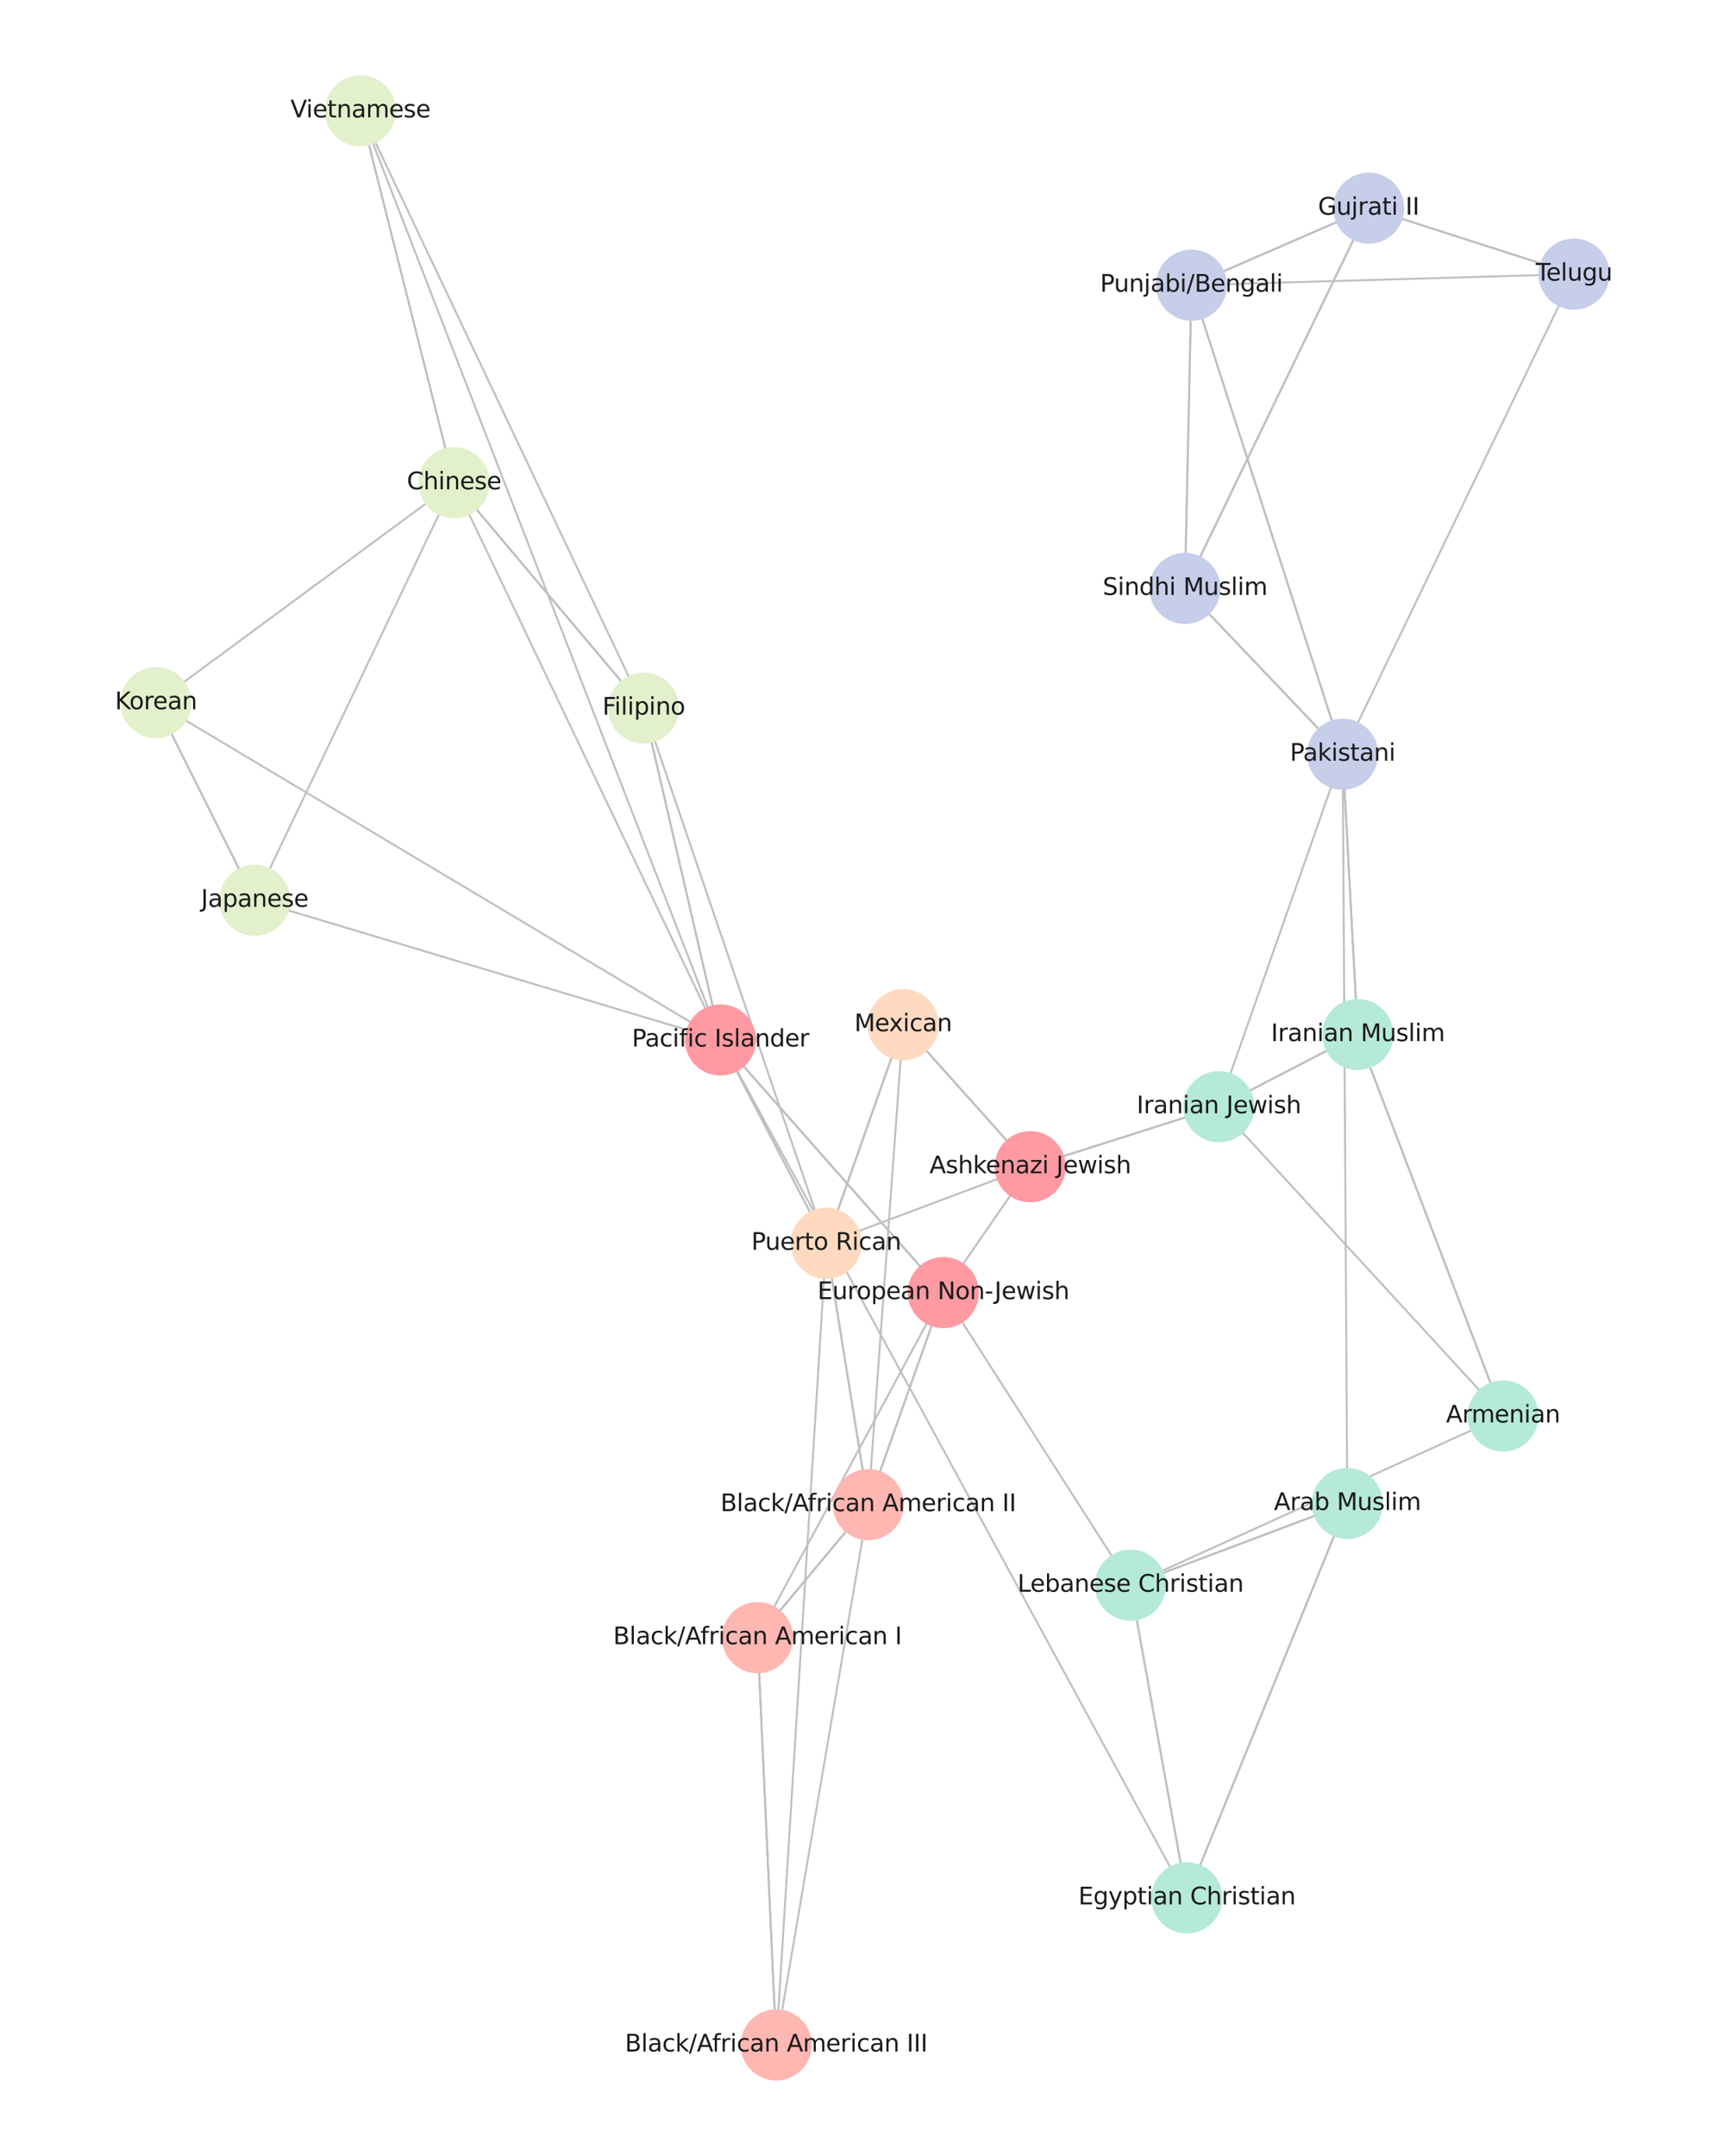 <svg xmlns:xlink="http://www.w3.org/1999/xlink" width="878.4pt" height="1094.4pt" viewBox="0 0 878.4 1094.4" xmlns="http://www.w3.org/2000/svg" version="1.1">
 <defs>
  <style type="text/css">*{stroke-linejoin: round; stroke-linecap: butt}</style>
 </defs>
 <g id="figure_1">
  <g id="patch_1">
   <path d="M 0 1094.4 
L 878.4 1094.4 
L 878.4 0 
L 0 0 
z
" style="fill: #ffffff"/>
  </g>
  <g id="axes_1">
   <g id="LineCollection_1">
    <path d="M 478.973 656.191 
L 523.076 592.292 
" clip-path="url(#peda2b459b7)" style="fill: none; stroke: #bfbfbf"/>
    <path d="M 478.973 656.191 
L 365.824 527.954 
" clip-path="url(#peda2b459b7)" style="fill: none; stroke: #bfbfbf"/>
    <path d="M 478.973 656.191 
L 440.882 763.819 
" clip-path="url(#peda2b459b7)" style="fill: none; stroke: #bfbfbf"/>
    <path d="M 458.581 520.177 
L 523.076 592.292 
" clip-path="url(#peda2b459b7)" style="fill: none; stroke: #bfbfbf"/>
    <path d="M 458.581 520.177 
L 419.492 631.15 
" clip-path="url(#peda2b459b7)" style="fill: none; stroke: #bfbfbf"/>
    <path d="M 458.581 520.177 
L 440.882 763.819 
" clip-path="url(#peda2b459b7)" style="fill: none; stroke: #bfbfbf"/>
    <path d="M 523.076 592.292 
L 618.861 561.832 
" clip-path="url(#peda2b459b7)" style="fill: none; stroke: #bfbfbf"/>
    <path d="M 523.076 592.292 
L 458.581 520.177 
" clip-path="url(#peda2b459b7)" style="fill: none; stroke: #bfbfbf"/>
    <path d="M 523.076 592.292 
L 419.492 631.15 
" clip-path="url(#peda2b459b7)" style="fill: none; stroke: #bfbfbf"/>
    <path d="M 384.634 831.364 
L 440.882 763.819 
" clip-path="url(#peda2b459b7)" style="fill: none; stroke: #bfbfbf"/>
    <path d="M 384.634 831.364 
L 394.137 1038.109 
" clip-path="url(#peda2b459b7)" style="fill: none; stroke: #bfbfbf"/>
    <path d="M 384.634 831.364 
L 478.973 656.191 
" clip-path="url(#peda2b459b7)" style="fill: none; stroke: #bfbfbf"/>
    <path d="M 230.547 245.066 
L 326.844 359.458 
" clip-path="url(#peda2b459b7)" style="fill: none; stroke: #bfbfbf"/>
    <path d="M 230.547 245.066 
L 183.014 56.291 
" clip-path="url(#peda2b459b7)" style="fill: none; stroke: #bfbfbf"/>
    <path d="M 230.547 245.066 
L 365.824 527.954 
" clip-path="url(#peda2b459b7)" style="fill: none; stroke: #bfbfbf"/>
    <path d="M 326.844 359.458 
L 365.824 527.954 
" clip-path="url(#peda2b459b7)" style="fill: none; stroke: #bfbfbf"/>
    <path d="M 326.844 359.458 
L 230.547 245.066 
" clip-path="url(#peda2b459b7)" style="fill: none; stroke: #bfbfbf"/>
    <path d="M 326.844 359.458 
L 419.492 631.15 
" clip-path="url(#peda2b459b7)" style="fill: none; stroke: #bfbfbf"/>
    <path d="M 129.334 457.039 
L 79.2 356.706 
" clip-path="url(#peda2b459b7)" style="fill: none; stroke: #bfbfbf"/>
    <path d="M 129.334 457.039 
L 365.824 527.954 
" clip-path="url(#peda2b459b7)" style="fill: none; stroke: #bfbfbf"/>
    <path d="M 129.334 457.039 
L 230.547 245.066 
" clip-path="url(#peda2b459b7)" style="fill: none; stroke: #bfbfbf"/>
    <path d="M 79.2 356.706 
L 129.334 457.039 
" clip-path="url(#peda2b459b7)" style="fill: none; stroke: #bfbfbf"/>
    <path d="M 79.2 356.706 
L 230.547 245.066 
" clip-path="url(#peda2b459b7)" style="fill: none; stroke: #bfbfbf"/>
    <path d="M 79.2 356.706 
L 365.824 527.954 
" clip-path="url(#peda2b459b7)" style="fill: none; stroke: #bfbfbf"/>
    <path d="M 763.161 718.803 
L 689.399 525.197 
" clip-path="url(#peda2b459b7)" style="fill: none; stroke: #bfbfbf"/>
    <path d="M 763.161 718.803 
L 574.009 804.727 
" clip-path="url(#peda2b459b7)" style="fill: none; stroke: #bfbfbf"/>
    <path d="M 763.161 718.803 
L 618.861 561.832 
" clip-path="url(#peda2b459b7)" style="fill: none; stroke: #bfbfbf"/>
    <path d="M 689.399 525.197 
L 618.861 561.832 
" clip-path="url(#peda2b459b7)" style="fill: none; stroke: #bfbfbf"/>
    <path d="M 689.399 525.197 
L 681.738 382.876 
" clip-path="url(#peda2b459b7)" style="fill: none; stroke: #bfbfbf"/>
    <path d="M 689.399 525.197 
L 763.161 718.803 
" clip-path="url(#peda2b459b7)" style="fill: none; stroke: #bfbfbf"/>
    <path d="M 604.965 144.767 
L 601.632 298.702 
" clip-path="url(#peda2b459b7)" style="fill: none; stroke: #bfbfbf"/>
    <path d="M 604.965 144.767 
L 681.738 382.876 
" clip-path="url(#peda2b459b7)" style="fill: none; stroke: #bfbfbf"/>
    <path d="M 604.965 144.767 
L 694.951 105.678 
" clip-path="url(#peda2b459b7)" style="fill: none; stroke: #bfbfbf"/>
    <path d="M 419.492 631.15 
L 365.824 527.954 
" clip-path="url(#peda2b459b7)" style="fill: none; stroke: #bfbfbf"/>
    <path d="M 419.492 631.15 
L 458.581 520.177 
" clip-path="url(#peda2b459b7)" style="fill: none; stroke: #bfbfbf"/>
    <path d="M 419.492 631.15 
L 440.882 763.819 
" clip-path="url(#peda2b459b7)" style="fill: none; stroke: #bfbfbf"/>
    <path d="M 799.2 139.146 
L 694.951 105.678 
" clip-path="url(#peda2b459b7)" style="fill: none; stroke: #bfbfbf"/>
    <path d="M 799.2 139.146 
L 604.965 144.767 
" clip-path="url(#peda2b459b7)" style="fill: none; stroke: #bfbfbf"/>
    <path d="M 799.2 139.146 
L 681.738 382.876 
" clip-path="url(#peda2b459b7)" style="fill: none; stroke: #bfbfbf"/>
    <path d="M 183.014 56.291 
L 230.547 245.066 
" clip-path="url(#peda2b459b7)" style="fill: none; stroke: #bfbfbf"/>
    <path d="M 183.014 56.291 
L 326.844 359.458 
" clip-path="url(#peda2b459b7)" style="fill: none; stroke: #bfbfbf"/>
    <path d="M 183.014 56.291 
L 365.824 527.954 
" clip-path="url(#peda2b459b7)" style="fill: none; stroke: #bfbfbf"/>
    <path d="M 618.861 561.832 
L 689.399 525.197 
" clip-path="url(#peda2b459b7)" style="fill: none; stroke: #bfbfbf"/>
    <path d="M 618.861 561.832 
L 523.076 592.292 
" clip-path="url(#peda2b459b7)" style="fill: none; stroke: #bfbfbf"/>
    <path d="M 618.861 561.832 
L 681.738 382.876 
" clip-path="url(#peda2b459b7)" style="fill: none; stroke: #bfbfbf"/>
    <path d="M 574.009 804.727 
L 602.643 963.442 
" clip-path="url(#peda2b459b7)" style="fill: none; stroke: #bfbfbf"/>
    <path d="M 574.009 804.727 
L 478.973 656.191 
" clip-path="url(#peda2b459b7)" style="fill: none; stroke: #bfbfbf"/>
    <path d="M 574.009 804.727 
L 684.08 763.252 
" clip-path="url(#peda2b459b7)" style="fill: none; stroke: #bfbfbf"/>
    <path d="M 601.632 298.702 
L 681.738 382.876 
" clip-path="url(#peda2b459b7)" style="fill: none; stroke: #bfbfbf"/>
    <path d="M 601.632 298.702 
L 604.965 144.767 
" clip-path="url(#peda2b459b7)" style="fill: none; stroke: #bfbfbf"/>
    <path d="M 601.632 298.702 
L 694.951 105.678 
" clip-path="url(#peda2b459b7)" style="fill: none; stroke: #bfbfbf"/>
    <path d="M 602.643 963.442 
L 574.009 804.727 
" clip-path="url(#peda2b459b7)" style="fill: none; stroke: #bfbfbf"/>
    <path d="M 602.643 963.442 
L 684.08 763.252 
" clip-path="url(#peda2b459b7)" style="fill: none; stroke: #bfbfbf"/>
    <path d="M 602.643 963.442 
L 365.824 527.954 
" clip-path="url(#peda2b459b7)" style="fill: none; stroke: #bfbfbf"/>
    <path d="M 681.738 382.876 
L 601.632 298.702 
" clip-path="url(#peda2b459b7)" style="fill: none; stroke: #bfbfbf"/>
    <path d="M 681.738 382.876 
L 689.399 525.197 
" clip-path="url(#peda2b459b7)" style="fill: none; stroke: #bfbfbf"/>
    <path d="M 681.738 382.876 
L 604.965 144.767 
" clip-path="url(#peda2b459b7)" style="fill: none; stroke: #bfbfbf"/>
    <path d="M 684.08 763.252 
L 602.643 963.442 
" clip-path="url(#peda2b459b7)" style="fill: none; stroke: #bfbfbf"/>
    <path d="M 684.08 763.252 
L 681.738 382.876 
" clip-path="url(#peda2b459b7)" style="fill: none; stroke: #bfbfbf"/>
    <path d="M 684.08 763.252 
L 574.009 804.727 
" clip-path="url(#peda2b459b7)" style="fill: none; stroke: #bfbfbf"/>
    <path d="M 365.824 527.954 
L 419.492 631.15 
" clip-path="url(#peda2b459b7)" style="fill: none; stroke: #bfbfbf"/>
    <path d="M 365.824 527.954 
L 326.844 359.458 
" clip-path="url(#peda2b459b7)" style="fill: none; stroke: #bfbfbf"/>
    <path d="M 365.824 527.954 
L 478.973 656.191 
" clip-path="url(#peda2b459b7)" style="fill: none; stroke: #bfbfbf"/>
    <path d="M 694.951 105.678 
L 601.632 298.702 
" clip-path="url(#peda2b459b7)" style="fill: none; stroke: #bfbfbf"/>
    <path d="M 694.951 105.678 
L 604.965 144.767 
" clip-path="url(#peda2b459b7)" style="fill: none; stroke: #bfbfbf"/>
    <path d="M 694.951 105.678 
L 799.2 139.146 
" clip-path="url(#peda2b459b7)" style="fill: none; stroke: #bfbfbf"/>
    <path d="M 440.882 763.819 
L 419.492 631.15 
" clip-path="url(#peda2b459b7)" style="fill: none; stroke: #bfbfbf"/>
    <path d="M 440.882 763.819 
L 384.634 831.364 
" clip-path="url(#peda2b459b7)" style="fill: none; stroke: #bfbfbf"/>
    <path d="M 440.882 763.819 
L 478.973 656.191 
" clip-path="url(#peda2b459b7)" style="fill: none; stroke: #bfbfbf"/>
    <path d="M 394.137 1038.109 
L 384.634 831.364 
" clip-path="url(#peda2b459b7)" style="fill: none; stroke: #bfbfbf"/>
    <path d="M 394.137 1038.109 
L 440.882 763.819 
" clip-path="url(#peda2b459b7)" style="fill: none; stroke: #bfbfbf"/>
    <path d="M 394.137 1038.109 
L 419.492 631.15 
" clip-path="url(#peda2b459b7)" style="fill: none; stroke: #bfbfbf"/>
   </g>
   <g id="PathCollection_1">
    <defs>
     <path id="C0_0_3dc5089c9b" d="M 0 17.321 
C 4.593 17.321 8.999 15.496 12.247 12.247 
C 15.496 8.999 17.321 4.593 17.321 -0 
C 17.321 -4.593 15.496 -8.999 12.247 -12.247 
C 8.999 -15.496 4.593 -17.321 0 -17.321 
C -4.593 -17.321 -8.999 -15.496 -12.247 -12.247 
C -15.496 -8.999 -17.321 -4.593 -17.321 0 
C -17.321 4.593 -15.496 8.999 -12.247 12.247 
C -8.999 15.496 -4.593 17.321 0 17.321 
z
"/>
    </defs>
    <g clip-path="url(#peda2b459b7)">
     <use xlink:href="#C0_0_3dc5089c9b" x="478.973" y="656.191" style="fill: #ff9aa2; stroke: #ff9aa2; stroke-width: 1.5"/>
    </g>
    <g clip-path="url(#peda2b459b7)">
     <use xlink:href="#C0_0_3dc5089c9b" x="458.581" y="520.177" style="fill: #ffdac1; stroke: #ffdac1; stroke-width: 1.5"/>
    </g>
    <g clip-path="url(#peda2b459b7)">
     <use xlink:href="#C0_0_3dc5089c9b" x="523.076" y="592.292" style="fill: #ff9aa2; stroke: #ff9aa2; stroke-width: 1.5"/>
    </g>
    <g clip-path="url(#peda2b459b7)">
     <use xlink:href="#C0_0_3dc5089c9b" x="384.634" y="831.364" style="fill: #ffb7b2; stroke: #ffb7b2; stroke-width: 1.5"/>
    </g>
    <g clip-path="url(#peda2b459b7)">
     <use xlink:href="#C0_0_3dc5089c9b" x="230.547" y="245.066" style="fill: #e2f0cb; stroke: #e2f0cb; stroke-width: 1.5"/>
    </g>
    <g clip-path="url(#peda2b459b7)">
     <use xlink:href="#C0_0_3dc5089c9b" x="326.844" y="359.458" style="fill: #e2f0cb; stroke: #e2f0cb; stroke-width: 1.5"/>
    </g>
    <g clip-path="url(#peda2b459b7)">
     <use xlink:href="#C0_0_3dc5089c9b" x="129.334" y="457.039" style="fill: #e2f0cb; stroke: #e2f0cb; stroke-width: 1.5"/>
    </g>
    <g clip-path="url(#peda2b459b7)">
     <use xlink:href="#C0_0_3dc5089c9b" x="79.2" y="356.706" style="fill: #e2f0cb; stroke: #e2f0cb; stroke-width: 1.5"/>
    </g>
    <g clip-path="url(#peda2b459b7)">
     <use xlink:href="#C0_0_3dc5089c9b" x="763.161" y="718.803" style="fill: #b5ead7; stroke: #b5ead7; stroke-width: 1.5"/>
    </g>
    <g clip-path="url(#peda2b459b7)">
     <use xlink:href="#C0_0_3dc5089c9b" x="689.399" y="525.197" style="fill: #b5ead7; stroke: #b5ead7; stroke-width: 1.5"/>
    </g>
    <g clip-path="url(#peda2b459b7)">
     <use xlink:href="#C0_0_3dc5089c9b" x="604.965" y="144.767" style="fill: #c7ceea; stroke: #c7ceea; stroke-width: 1.5"/>
    </g>
    <g clip-path="url(#peda2b459b7)">
     <use xlink:href="#C0_0_3dc5089c9b" x="419.492" y="631.15" style="fill: #ffdac1; stroke: #ffdac1; stroke-width: 1.5"/>
    </g>
    <g clip-path="url(#peda2b459b7)">
     <use xlink:href="#C0_0_3dc5089c9b" x="799.2" y="139.146" style="fill: #c7ceea; stroke: #c7ceea; stroke-width: 1.5"/>
    </g>
    <g clip-path="url(#peda2b459b7)">
     <use xlink:href="#C0_0_3dc5089c9b" x="183.014" y="56.291" style="fill: #e2f0cb; stroke: #e2f0cb; stroke-width: 1.5"/>
    </g>
    <g clip-path="url(#peda2b459b7)">
     <use xlink:href="#C0_0_3dc5089c9b" x="618.861" y="561.832" style="fill: #b5ead7; stroke: #b5ead7; stroke-width: 1.5"/>
    </g>
    <g clip-path="url(#peda2b459b7)">
     <use xlink:href="#C0_0_3dc5089c9b" x="574.009" y="804.727" style="fill: #b5ead7; stroke: #b5ead7; stroke-width: 1.5"/>
    </g>
    <g clip-path="url(#peda2b459b7)">
     <use xlink:href="#C0_0_3dc5089c9b" x="601.632" y="298.702" style="fill: #c7ceea; stroke: #c7ceea; stroke-width: 1.5"/>
    </g>
    <g clip-path="url(#peda2b459b7)">
     <use xlink:href="#C0_0_3dc5089c9b" x="602.643" y="963.442" style="fill: #b5ead7; stroke: #b5ead7; stroke-width: 1.5"/>
    </g>
    <g clip-path="url(#peda2b459b7)">
     <use xlink:href="#C0_0_3dc5089c9b" x="681.738" y="382.876" style="fill: #c7ceea; stroke: #c7ceea; stroke-width: 1.5"/>
    </g>
    <g clip-path="url(#peda2b459b7)">
     <use xlink:href="#C0_0_3dc5089c9b" x="684.08" y="763.252" style="fill: #b5ead7; stroke: #b5ead7; stroke-width: 1.5"/>
    </g>
    <g clip-path="url(#peda2b459b7)">
     <use xlink:href="#C0_0_3dc5089c9b" x="365.824" y="527.954" style="fill: #ff9aa2; stroke: #ff9aa2; stroke-width: 1.5"/>
    </g>
    <g clip-path="url(#peda2b459b7)">
     <use xlink:href="#C0_0_3dc5089c9b" x="694.951" y="105.678" style="fill: #c7ceea; stroke: #c7ceea; stroke-width: 1.5"/>
    </g>
    <g clip-path="url(#peda2b459b7)">
     <use xlink:href="#C0_0_3dc5089c9b" x="440.882" y="763.819" style="fill: #ffb7b2; stroke: #ffb7b2; stroke-width: 1.5"/>
    </g>
    <g clip-path="url(#peda2b459b7)">
     <use xlink:href="#C0_0_3dc5089c9b" x="394.137" y="1038.109" style="fill: #ffb7b2; stroke: #ffb7b2; stroke-width: 1.5"/>
    </g>
   </g>
   <g id="text_1">
    <g clip-path="url(#peda2b459b7)">
     <!-- European Non-Jewish -->
     <g style="fill: #1a1a1a" transform="translate(415.061 659.502)scale(0.12 -0.12)">
      <defs>
       <path id="DejaVuSans-45" d="M 628 4666 
L 3578 4666 
L 3578 4134 
L 1259 4134 
L 1259 2753 
L 3481 2753 
L 3481 2222 
L 1259 2222 
L 1259 531 
L 3634 531 
L 3634 0 
L 628 0 
L 628 4666 
z
" transform="scale(0.016)"/>
       <path id="DejaVuSans-75" d="M 544 1381 
L 544 3500 
L 1119 3500 
L 1119 1403 
Q 1119 906 1312 657 
Q 1506 409 1894 409 
Q 2359 409 2629 706 
Q 2900 1003 2900 1516 
L 2900 3500 
L 3475 3500 
L 3475 0 
L 2900 0 
L 2900 538 
Q 2691 219 2414 64 
Q 2138 -91 1772 -91 
Q 1169 -91 856 284 
Q 544 659 544 1381 
z
M 1991 3584 
L 1991 3584 
z
" transform="scale(0.016)"/>
       <path id="DejaVuSans-72" d="M 2631 2963 
Q 2534 3019 2420 3045 
Q 2306 3072 2169 3072 
Q 1681 3072 1420 2755 
Q 1159 2438 1159 1844 
L 1159 0 
L 581 0 
L 581 3500 
L 1159 3500 
L 1159 2956 
Q 1341 3275 1631 3429 
Q 1922 3584 2338 3584 
Q 2397 3584 2469 3576 
Q 2541 3569 2628 3553 
L 2631 2963 
z
" transform="scale(0.016)"/>
       <path id="DejaVuSans-6f" d="M 1959 3097 
Q 1497 3097 1228 2736 
Q 959 2375 959 1747 
Q 959 1119 1226 758 
Q 1494 397 1959 397 
Q 2419 397 2687 759 
Q 2956 1122 2956 1747 
Q 2956 2369 2687 2733 
Q 2419 3097 1959 3097 
z
M 1959 3584 
Q 2709 3584 3137 3096 
Q 3566 2609 3566 1747 
Q 3566 888 3137 398 
Q 2709 -91 1959 -91 
Q 1206 -91 779 398 
Q 353 888 353 1747 
Q 353 2609 779 3096 
Q 1206 3584 1959 3584 
z
" transform="scale(0.016)"/>
       <path id="DejaVuSans-70" d="M 1159 525 
L 1159 -1331 
L 581 -1331 
L 581 3500 
L 1159 3500 
L 1159 2969 
Q 1341 3281 1617 3432 
Q 1894 3584 2278 3584 
Q 2916 3584 3314 3078 
Q 3713 2572 3713 1747 
Q 3713 922 3314 415 
Q 2916 -91 2278 -91 
Q 1894 -91 1617 61 
Q 1341 213 1159 525 
z
M 3116 1747 
Q 3116 2381 2855 2742 
Q 2594 3103 2138 3103 
Q 1681 3103 1420 2742 
Q 1159 2381 1159 1747 
Q 1159 1113 1420 752 
Q 1681 391 2138 391 
Q 2594 391 2855 752 
Q 3116 1113 3116 1747 
z
" transform="scale(0.016)"/>
       <path id="DejaVuSans-65" d="M 3597 1894 
L 3597 1613 
L 953 1613 
Q 991 1019 1311 708 
Q 1631 397 2203 397 
Q 2534 397 2845 478 
Q 3156 559 3463 722 
L 3463 178 
Q 3153 47 2828 -22 
Q 2503 -91 2169 -91 
Q 1331 -91 842 396 
Q 353 884 353 1716 
Q 353 2575 817 3079 
Q 1281 3584 2069 3584 
Q 2775 3584 3186 3129 
Q 3597 2675 3597 1894 
z
M 3022 2063 
Q 3016 2534 2758 2815 
Q 2500 3097 2075 3097 
Q 1594 3097 1305 2825 
Q 1016 2553 972 2059 
L 3022 2063 
z
" transform="scale(0.016)"/>
       <path id="DejaVuSans-61" d="M 2194 1759 
Q 1497 1759 1228 1600 
Q 959 1441 959 1056 
Q 959 750 1161 570 
Q 1363 391 1709 391 
Q 2188 391 2477 730 
Q 2766 1069 2766 1631 
L 2766 1759 
L 2194 1759 
z
M 3341 1997 
L 3341 0 
L 2766 0 
L 2766 531 
Q 2569 213 2275 61 
Q 1981 -91 1556 -91 
Q 1019 -91 701 211 
Q 384 513 384 1019 
Q 384 1609 779 1909 
Q 1175 2209 1959 2209 
L 2766 2209 
L 2766 2266 
Q 2766 2663 2505 2880 
Q 2244 3097 1772 3097 
Q 1472 3097 1187 3025 
Q 903 2953 641 2809 
L 641 3341 
Q 956 3463 1253 3523 
Q 1550 3584 1831 3584 
Q 2591 3584 2966 3190 
Q 3341 2797 3341 1997 
z
" transform="scale(0.016)"/>
       <path id="DejaVuSans-6e" d="M 3513 2113 
L 3513 0 
L 2938 0 
L 2938 2094 
Q 2938 2591 2744 2837 
Q 2550 3084 2163 3084 
Q 1697 3084 1428 2787 
Q 1159 2491 1159 1978 
L 1159 0 
L 581 0 
L 581 3500 
L 1159 3500 
L 1159 2956 
Q 1366 3272 1645 3428 
Q 1925 3584 2291 3584 
Q 2894 3584 3203 3211 
Q 3513 2838 3513 2113 
z
" transform="scale(0.016)"/>
       <path id="DejaVuSans-20" transform="scale(0.016)"/>
       <path id="DejaVuSans-4e" d="M 628 4666 
L 1478 4666 
L 3547 763 
L 3547 4666 
L 4159 4666 
L 4159 0 
L 3309 0 
L 1241 3903 
L 1241 0 
L 628 0 
L 628 4666 
z
" transform="scale(0.016)"/>
       <path id="DejaVuSans-2d" d="M 313 2009 
L 1997 2009 
L 1997 1497 
L 313 1497 
L 313 2009 
z
" transform="scale(0.016)"/>
       <path id="DejaVuSans-4a" d="M 628 4666 
L 1259 4666 
L 1259 325 
Q 1259 -519 939 -900 
Q 619 -1281 -91 -1281 
L -331 -1281 
L -331 -750 
L -134 -750 
Q 284 -750 456 -515 
Q 628 -281 628 325 
L 628 4666 
z
" transform="scale(0.016)"/>
       <path id="DejaVuSans-77" d="M 269 3500 
L 844 3500 
L 1563 769 
L 2278 3500 
L 2956 3500 
L 3675 769 
L 4391 3500 
L 4966 3500 
L 4050 0 
L 3372 0 
L 2619 2869 
L 1863 0 
L 1184 0 
L 269 3500 
z
" transform="scale(0.016)"/>
       <path id="DejaVuSans-69" d="M 603 3500 
L 1178 3500 
L 1178 0 
L 603 0 
L 603 3500 
z
M 603 4863 
L 1178 4863 
L 1178 4134 
L 603 4134 
L 603 4863 
z
" transform="scale(0.016)"/>
       <path id="DejaVuSans-73" d="M 2834 3397 
L 2834 2853 
Q 2591 2978 2328 3040 
Q 2066 3103 1784 3103 
Q 1356 3103 1142 2972 
Q 928 2841 928 2578 
Q 928 2378 1081 2264 
Q 1234 2150 1697 2047 
L 1894 2003 
Q 2506 1872 2764 1633 
Q 3022 1394 3022 966 
Q 3022 478 2636 193 
Q 2250 -91 1575 -91 
Q 1294 -91 989 -36 
Q 684 19 347 128 
L 347 722 
Q 666 556 975 473 
Q 1284 391 1588 391 
Q 1994 391 2212 530 
Q 2431 669 2431 922 
Q 2431 1156 2273 1281 
Q 2116 1406 1581 1522 
L 1381 1569 
Q 847 1681 609 1914 
Q 372 2147 372 2553 
Q 372 3047 722 3315 
Q 1072 3584 1716 3584 
Q 2034 3584 2315 3537 
Q 2597 3491 2834 3397 
z
" transform="scale(0.016)"/>
       <path id="DejaVuSans-68" d="M 3513 2113 
L 3513 0 
L 2938 0 
L 2938 2094 
Q 2938 2591 2744 2837 
Q 2550 3084 2163 3084 
Q 1697 3084 1428 2787 
Q 1159 2491 1159 1978 
L 1159 0 
L 581 0 
L 581 4863 
L 1159 4863 
L 1159 2956 
Q 1366 3272 1645 3428 
Q 1925 3584 2291 3584 
Q 2894 3584 3203 3211 
Q 3513 2838 3513 2113 
z
" transform="scale(0.016)"/>
      </defs>
      <use xlink:href="#DejaVuSans-45"/>
      <use xlink:href="#DejaVuSans-75" x="63.184"/>
      <use xlink:href="#DejaVuSans-72" x="126.562"/>
      <use xlink:href="#DejaVuSans-6f" x="165.426"/>
      <use xlink:href="#DejaVuSans-70" x="226.607"/>
      <use xlink:href="#DejaVuSans-65" x="290.084"/>
      <use xlink:href="#DejaVuSans-61" x="351.607"/>
      <use xlink:href="#DejaVuSans-6e" x="412.887"/>
      <use xlink:href="#DejaVuSans-20" x="476.266"/>
      <use xlink:href="#DejaVuSans-4e" x="508.053"/>
      <use xlink:href="#DejaVuSans-6f" x="582.857"/>
      <use xlink:href="#DejaVuSans-6e" x="644.039"/>
      <use xlink:href="#DejaVuSans-2d" x="707.418"/>
      <use xlink:href="#DejaVuSans-4a" x="749.127"/>
      <use xlink:href="#DejaVuSans-65" x="778.619"/>
      <use xlink:href="#DejaVuSans-77" x="840.143"/>
      <use xlink:href="#DejaVuSans-69" x="921.93"/>
      <use xlink:href="#DejaVuSans-73" x="949.713"/>
      <use xlink:href="#DejaVuSans-68" x="1001.812"/>
     </g>
    </g>
   </g>
   <g id="text_2">
    <g clip-path="url(#peda2b459b7)">
     <!-- Mexican -->
     <g style="fill: #1a1a1a" transform="translate(433.821 523.488)scale(0.12 -0.12)">
      <defs>
       <path id="DejaVuSans-4d" d="M 628 4666 
L 1569 4666 
L 2759 1491 
L 3956 4666 
L 4897 4666 
L 4897 0 
L 4281 0 
L 4281 4097 
L 3078 897 
L 2444 897 
L 1241 4097 
L 1241 0 
L 628 0 
L 628 4666 
z
" transform="scale(0.016)"/>
       <path id="DejaVuSans-78" d="M 3513 3500 
L 2247 1797 
L 3578 0 
L 2900 0 
L 1881 1375 
L 863 0 
L 184 0 
L 1544 1831 
L 300 3500 
L 978 3500 
L 1906 2253 
L 2834 3500 
L 3513 3500 
z
" transform="scale(0.016)"/>
       <path id="DejaVuSans-63" d="M 3122 3366 
L 3122 2828 
Q 2878 2963 2633 3030 
Q 2388 3097 2138 3097 
Q 1578 3097 1268 2742 
Q 959 2388 959 1747 
Q 959 1106 1268 751 
Q 1578 397 2138 397 
Q 2388 397 2633 464 
Q 2878 531 3122 666 
L 3122 134 
Q 2881 22 2623 -34 
Q 2366 -91 2075 -91 
Q 1284 -91 818 406 
Q 353 903 353 1747 
Q 353 2603 823 3093 
Q 1294 3584 2113 3584 
Q 2378 3584 2631 3529 
Q 2884 3475 3122 3366 
z
" transform="scale(0.016)"/>
      </defs>
      <use xlink:href="#DejaVuSans-4d"/>
      <use xlink:href="#DejaVuSans-65" x="86.279"/>
      <use xlink:href="#DejaVuSans-78" x="146.053"/>
      <use xlink:href="#DejaVuSans-69" x="205.232"/>
      <use xlink:href="#DejaVuSans-63" x="233.016"/>
      <use xlink:href="#DejaVuSans-61" x="287.996"/>
      <use xlink:href="#DejaVuSans-6e" x="349.275"/>
     </g>
    </g>
   </g>
   <g id="text_3">
    <g clip-path="url(#peda2b459b7)">
     <!-- Ashkenazi Jewish -->
     <g style="fill: #1a1a1a" transform="translate(471.929 595.603)scale(0.12 -0.12)">
      <defs>
       <path id="DejaVuSans-41" d="M 2188 4044 
L 1331 1722 
L 3047 1722 
L 2188 4044 
z
M 1831 4666 
L 2547 4666 
L 4325 0 
L 3669 0 
L 3244 1197 
L 1141 1197 
L 716 0 
L 50 0 
L 1831 4666 
z
" transform="scale(0.016)"/>
       <path id="DejaVuSans-6b" d="M 581 4863 
L 1159 4863 
L 1159 1991 
L 2875 3500 
L 3609 3500 
L 1753 1863 
L 3688 0 
L 2938 0 
L 1159 1709 
L 1159 0 
L 581 0 
L 581 4863 
z
" transform="scale(0.016)"/>
       <path id="DejaVuSans-7a" d="M 353 3500 
L 3084 3500 
L 3084 2975 
L 922 459 
L 3084 459 
L 3084 0 
L 275 0 
L 275 525 
L 2438 3041 
L 353 3041 
L 353 3500 
z
" transform="scale(0.016)"/>
      </defs>
      <use xlink:href="#DejaVuSans-41"/>
      <use xlink:href="#DejaVuSans-73" x="68.408"/>
      <use xlink:href="#DejaVuSans-68" x="120.508"/>
      <use xlink:href="#DejaVuSans-6b" x="183.887"/>
      <use xlink:href="#DejaVuSans-65" x="238.172"/>
      <use xlink:href="#DejaVuSans-6e" x="299.695"/>
      <use xlink:href="#DejaVuSans-61" x="363.074"/>
      <use xlink:href="#DejaVuSans-7a" x="424.354"/>
      <use xlink:href="#DejaVuSans-69" x="476.844"/>
      <use xlink:href="#DejaVuSans-20" x="504.627"/>
      <use xlink:href="#DejaVuSans-4a" x="536.414"/>
      <use xlink:href="#DejaVuSans-65" x="565.906"/>
      <use xlink:href="#DejaVuSans-77" x="627.43"/>
      <use xlink:href="#DejaVuSans-69" x="709.217"/>
      <use xlink:href="#DejaVuSans-73" x="737"/>
      <use xlink:href="#DejaVuSans-68" x="789.1"/>
     </g>
    </g>
   </g>
   <g id="text_4">
    <g clip-path="url(#peda2b459b7)">
     <!-- Black/African American I -->
     <g style="fill: #1a1a1a" transform="translate(311.331 834.676)scale(0.12 -0.12)">
      <defs>
       <path id="DejaVuSans-42" d="M 1259 2228 
L 1259 519 
L 2272 519 
Q 2781 519 3026 730 
Q 3272 941 3272 1375 
Q 3272 1813 3026 2020 
Q 2781 2228 2272 2228 
L 1259 2228 
z
M 1259 4147 
L 1259 2741 
L 2194 2741 
Q 2656 2741 2882 2914 
Q 3109 3088 3109 3444 
Q 3109 3797 2882 3972 
Q 2656 4147 2194 4147 
L 1259 4147 
z
M 628 4666 
L 2241 4666 
Q 2963 4666 3353 4366 
Q 3744 4066 3744 3513 
Q 3744 3084 3544 2831 
Q 3344 2578 2956 2516 
Q 3422 2416 3680 2098 
Q 3938 1781 3938 1306 
Q 3938 681 3513 340 
Q 3088 0 2303 0 
L 628 0 
L 628 4666 
z
" transform="scale(0.016)"/>
       <path id="DejaVuSans-6c" d="M 603 4863 
L 1178 4863 
L 1178 0 
L 603 0 
L 603 4863 
z
" transform="scale(0.016)"/>
       <path id="DejaVuSans-2f" d="M 1625 4666 
L 2156 4666 
L 531 -594 
L 0 -594 
L 1625 4666 
z
" transform="scale(0.016)"/>
       <path id="DejaVuSans-66" d="M 2375 4863 
L 2375 4384 
L 1825 4384 
Q 1516 4384 1395 4259 
Q 1275 4134 1275 3809 
L 1275 3500 
L 2222 3500 
L 2222 3053 
L 1275 3053 
L 1275 0 
L 697 0 
L 697 3053 
L 147 3053 
L 147 3500 
L 697 3500 
L 697 3744 
Q 697 4328 969 4595 
Q 1241 4863 1831 4863 
L 2375 4863 
z
" transform="scale(0.016)"/>
       <path id="DejaVuSans-6d" d="M 3328 2828 
Q 3544 3216 3844 3400 
Q 4144 3584 4550 3584 
Q 5097 3584 5394 3201 
Q 5691 2819 5691 2113 
L 5691 0 
L 5113 0 
L 5113 2094 
Q 5113 2597 4934 2840 
Q 4756 3084 4391 3084 
Q 3944 3084 3684 2787 
Q 3425 2491 3425 1978 
L 3425 0 
L 2847 0 
L 2847 2094 
Q 2847 2600 2669 2842 
Q 2491 3084 2119 3084 
Q 1678 3084 1418 2786 
Q 1159 2488 1159 1978 
L 1159 0 
L 581 0 
L 581 3500 
L 1159 3500 
L 1159 2956 
Q 1356 3278 1631 3431 
Q 1906 3584 2284 3584 
Q 2666 3584 2933 3390 
Q 3200 3197 3328 2828 
z
" transform="scale(0.016)"/>
       <path id="DejaVuSans-49" d="M 628 4666 
L 1259 4666 
L 1259 0 
L 628 0 
L 628 4666 
z
" transform="scale(0.016)"/>
      </defs>
      <use xlink:href="#DejaVuSans-42"/>
      <use xlink:href="#DejaVuSans-6c" x="68.604"/>
      <use xlink:href="#DejaVuSans-61" x="96.387"/>
      <use xlink:href="#DejaVuSans-63" x="157.666"/>
      <use xlink:href="#DejaVuSans-6b" x="212.646"/>
      <use xlink:href="#DejaVuSans-2f" x="270.557"/>
      <use xlink:href="#DejaVuSans-41" x="304.248"/>
      <use xlink:href="#DejaVuSans-66" x="369.031"/>
      <use xlink:href="#DejaVuSans-72" x="404.236"/>
      <use xlink:href="#DejaVuSans-69" x="445.35"/>
      <use xlink:href="#DejaVuSans-63" x="473.133"/>
      <use xlink:href="#DejaVuSans-61" x="528.113"/>
      <use xlink:href="#DejaVuSans-6e" x="589.393"/>
      <use xlink:href="#DejaVuSans-20" x="652.771"/>
      <use xlink:href="#DejaVuSans-41" x="684.559"/>
      <use xlink:href="#DejaVuSans-6d" x="752.967"/>
      <use xlink:href="#DejaVuSans-65" x="850.379"/>
      <use xlink:href="#DejaVuSans-72" x="911.902"/>
      <use xlink:href="#DejaVuSans-69" x="953.016"/>
      <use xlink:href="#DejaVuSans-63" x="980.799"/>
      <use xlink:href="#DejaVuSans-61" x="1035.779"/>
      <use xlink:href="#DejaVuSans-6e" x="1097.059"/>
      <use xlink:href="#DejaVuSans-20" x="1160.438"/>
      <use xlink:href="#DejaVuSans-49" x="1192.225"/>
     </g>
    </g>
   </g>
   <g id="text_5">
    <g clip-path="url(#peda2b459b7)">
     <!-- Chinese -->
     <g style="fill: #1a1a1a" transform="translate(206.576 248.378)scale(0.12 -0.12)">
      <defs>
       <path id="DejaVuSans-43" d="M 4122 4306 
L 4122 3641 
Q 3803 3938 3442 4084 
Q 3081 4231 2675 4231 
Q 1875 4231 1450 3742 
Q 1025 3253 1025 2328 
Q 1025 1406 1450 917 
Q 1875 428 2675 428 
Q 3081 428 3442 575 
Q 3803 722 4122 1019 
L 4122 359 
Q 3791 134 3420 21 
Q 3050 -91 2638 -91 
Q 1578 -91 968 557 
Q 359 1206 359 2328 
Q 359 3453 968 4101 
Q 1578 4750 2638 4750 
Q 3056 4750 3426 4639 
Q 3797 4528 4122 4306 
z
" transform="scale(0.016)"/>
      </defs>
      <use xlink:href="#DejaVuSans-43"/>
      <use xlink:href="#DejaVuSans-68" x="69.824"/>
      <use xlink:href="#DejaVuSans-69" x="133.203"/>
      <use xlink:href="#DejaVuSans-6e" x="160.986"/>
      <use xlink:href="#DejaVuSans-65" x="224.365"/>
      <use xlink:href="#DejaVuSans-73" x="285.889"/>
      <use xlink:href="#DejaVuSans-65" x="337.988"/>
     </g>
    </g>
   </g>
   <g id="text_6">
    <g clip-path="url(#peda2b459b7)">
     <!-- Filipino -->
     <g style="fill: #1a1a1a" transform="translate(305.878 362.77)scale(0.12 -0.12)">
      <defs>
       <path id="DejaVuSans-46" d="M 628 4666 
L 3309 4666 
L 3309 4134 
L 1259 4134 
L 1259 2759 
L 3109 2759 
L 3109 2228 
L 1259 2228 
L 1259 0 
L 628 0 
L 628 4666 
z
" transform="scale(0.016)"/>
      </defs>
      <use xlink:href="#DejaVuSans-46"/>
      <use xlink:href="#DejaVuSans-69" x="50.27"/>
      <use xlink:href="#DejaVuSans-6c" x="78.053"/>
      <use xlink:href="#DejaVuSans-69" x="105.836"/>
      <use xlink:href="#DejaVuSans-70" x="133.619"/>
      <use xlink:href="#DejaVuSans-69" x="197.096"/>
      <use xlink:href="#DejaVuSans-6e" x="224.879"/>
      <use xlink:href="#DejaVuSans-6f" x="288.258"/>
     </g>
    </g>
   </g>
   <g id="text_7">
    <g clip-path="url(#peda2b459b7)">
     <!-- Japanese -->
     <g style="fill: #1a1a1a" transform="translate(102.09 460.35)scale(0.12 -0.12)">
      <use xlink:href="#DejaVuSans-4a"/>
      <use xlink:href="#DejaVuSans-61" x="29.492"/>
      <use xlink:href="#DejaVuSans-70" x="90.771"/>
      <use xlink:href="#DejaVuSans-61" x="154.248"/>
      <use xlink:href="#DejaVuSans-6e" x="215.527"/>
      <use xlink:href="#DejaVuSans-65" x="278.906"/>
      <use xlink:href="#DejaVuSans-73" x="340.43"/>
      <use xlink:href="#DejaVuSans-65" x="392.529"/>
     </g>
    </g>
   </g>
   <g id="text_8">
    <g clip-path="url(#peda2b459b7)">
     <!-- Korean -->
     <g style="fill: #1a1a1a" transform="translate(58.391 360.017)scale(0.12 -0.12)">
      <defs>
       <path id="DejaVuSans-4b" d="M 628 4666 
L 1259 4666 
L 1259 2694 
L 3353 4666 
L 4166 4666 
L 1850 2491 
L 4331 0 
L 3500 0 
L 1259 2247 
L 1259 0 
L 628 0 
L 628 4666 
z
" transform="scale(0.016)"/>
      </defs>
      <use xlink:href="#DejaVuSans-4b"/>
      <use xlink:href="#DejaVuSans-6f" x="60.576"/>
      <use xlink:href="#DejaVuSans-72" x="121.758"/>
      <use xlink:href="#DejaVuSans-65" x="160.621"/>
      <use xlink:href="#DejaVuSans-61" x="222.145"/>
      <use xlink:href="#DejaVuSans-6e" x="283.424"/>
     </g>
    </g>
   </g>
   <g id="text_9">
    <g clip-path="url(#peda2b459b7)">
     <!-- Armenian -->
     <g style="fill: #1a1a1a" transform="translate(734.21 722.115)scale(0.12 -0.12)">
      <use xlink:href="#DejaVuSans-41"/>
      <use xlink:href="#DejaVuSans-72" x="68.408"/>
      <use xlink:href="#DejaVuSans-6d" x="107.771"/>
      <use xlink:href="#DejaVuSans-65" x="205.184"/>
      <use xlink:href="#DejaVuSans-6e" x="266.707"/>
      <use xlink:href="#DejaVuSans-69" x="330.086"/>
      <use xlink:href="#DejaVuSans-61" x="357.869"/>
      <use xlink:href="#DejaVuSans-6e" x="419.148"/>
     </g>
    </g>
   </g>
   <g id="text_10">
    <g clip-path="url(#peda2b459b7)">
     <!-- Iranian Muslim -->
     <g style="fill: #1a1a1a" transform="translate(645.347 528.509)scale(0.12 -0.12)">
      <use xlink:href="#DejaVuSans-49"/>
      <use xlink:href="#DejaVuSans-72" x="29.492"/>
      <use xlink:href="#DejaVuSans-61" x="70.605"/>
      <use xlink:href="#DejaVuSans-6e" x="131.885"/>
      <use xlink:href="#DejaVuSans-69" x="195.264"/>
      <use xlink:href="#DejaVuSans-61" x="223.047"/>
      <use xlink:href="#DejaVuSans-6e" x="284.326"/>
      <use xlink:href="#DejaVuSans-20" x="347.705"/>
      <use xlink:href="#DejaVuSans-4d" x="379.492"/>
      <use xlink:href="#DejaVuSans-75" x="465.771"/>
      <use xlink:href="#DejaVuSans-73" x="529.15"/>
      <use xlink:href="#DejaVuSans-6c" x="581.25"/>
      <use xlink:href="#DejaVuSans-69" x="609.033"/>
      <use xlink:href="#DejaVuSans-6d" x="636.816"/>
     </g>
    </g>
   </g>
   <g id="text_11">
    <g clip-path="url(#peda2b459b7)">
     <!-- Punjabi/Bengali -->
     <g style="fill: #1a1a1a" transform="translate(558.576 148.078)scale(0.12 -0.12)">
      <defs>
       <path id="DejaVuSans-50" d="M 1259 4147 
L 1259 2394 
L 2053 2394 
Q 2494 2394 2734 2622 
Q 2975 2850 2975 3272 
Q 2975 3691 2734 3919 
Q 2494 4147 2053 4147 
L 1259 4147 
z
M 628 4666 
L 2053 4666 
Q 2838 4666 3239 4311 
Q 3641 3956 3641 3272 
Q 3641 2581 3239 2228 
Q 2838 1875 2053 1875 
L 1259 1875 
L 1259 0 
L 628 0 
L 628 4666 
z
" transform="scale(0.016)"/>
       <path id="DejaVuSans-6a" d="M 603 3500 
L 1178 3500 
L 1178 -63 
Q 1178 -731 923 -1031 
Q 669 -1331 103 -1331 
L -116 -1331 
L -116 -844 
L 38 -844 
Q 366 -844 484 -692 
Q 603 -541 603 -63 
L 603 3500 
z
M 603 4863 
L 1178 4863 
L 1178 4134 
L 603 4134 
L 603 4863 
z
" transform="scale(0.016)"/>
       <path id="DejaVuSans-62" d="M 3116 1747 
Q 3116 2381 2855 2742 
Q 2594 3103 2138 3103 
Q 1681 3103 1420 2742 
Q 1159 2381 1159 1747 
Q 1159 1113 1420 752 
Q 1681 391 2138 391 
Q 2594 391 2855 752 
Q 3116 1113 3116 1747 
z
M 1159 2969 
Q 1341 3281 1617 3432 
Q 1894 3584 2278 3584 
Q 2916 3584 3314 3078 
Q 3713 2572 3713 1747 
Q 3713 922 3314 415 
Q 2916 -91 2278 -91 
Q 1894 -91 1617 61 
Q 1341 213 1159 525 
L 1159 0 
L 581 0 
L 581 4863 
L 1159 4863 
L 1159 2969 
z
" transform="scale(0.016)"/>
       <path id="DejaVuSans-67" d="M 2906 1791 
Q 2906 2416 2648 2759 
Q 2391 3103 1925 3103 
Q 1463 3103 1205 2759 
Q 947 2416 947 1791 
Q 947 1169 1205 825 
Q 1463 481 1925 481 
Q 2391 481 2648 825 
Q 2906 1169 2906 1791 
z
M 3481 434 
Q 3481 -459 3084 -895 
Q 2688 -1331 1869 -1331 
Q 1566 -1331 1297 -1286 
Q 1028 -1241 775 -1147 
L 775 -588 
Q 1028 -725 1275 -790 
Q 1522 -856 1778 -856 
Q 2344 -856 2625 -561 
Q 2906 -266 2906 331 
L 2906 616 
Q 2728 306 2450 153 
Q 2172 0 1784 0 
Q 1141 0 747 490 
Q 353 981 353 1791 
Q 353 2603 747 3093 
Q 1141 3584 1784 3584 
Q 2172 3584 2450 3431 
Q 2728 3278 2906 2969 
L 2906 3500 
L 3481 3500 
L 3481 434 
z
" transform="scale(0.016)"/>
      </defs>
      <use xlink:href="#DejaVuSans-50"/>
      <use xlink:href="#DejaVuSans-75" x="58.553"/>
      <use xlink:href="#DejaVuSans-6e" x="121.932"/>
      <use xlink:href="#DejaVuSans-6a" x="185.311"/>
      <use xlink:href="#DejaVuSans-61" x="213.094"/>
      <use xlink:href="#DejaVuSans-62" x="274.373"/>
      <use xlink:href="#DejaVuSans-69" x="337.85"/>
      <use xlink:href="#DejaVuSans-2f" x="365.633"/>
      <use xlink:href="#DejaVuSans-42" x="399.324"/>
      <use xlink:href="#DejaVuSans-65" x="467.928"/>
      <use xlink:href="#DejaVuSans-6e" x="529.451"/>
      <use xlink:href="#DejaVuSans-67" x="592.83"/>
      <use xlink:href="#DejaVuSans-61" x="656.307"/>
      <use xlink:href="#DejaVuSans-6c" x="717.586"/>
      <use xlink:href="#DejaVuSans-69" x="745.369"/>
     </g>
    </g>
   </g>
   <g id="text_12">
    <g clip-path="url(#peda2b459b7)">
     <!-- Puerto Rican -->
     <g style="fill: #1a1a1a" transform="translate(381.473 634.461)scale(0.12 -0.12)">
      <defs>
       <path id="DejaVuSans-74" d="M 1172 4494 
L 1172 3500 
L 2356 3500 
L 2356 3053 
L 1172 3053 
L 1172 1153 
Q 1172 725 1289 603 
Q 1406 481 1766 481 
L 2356 481 
L 2356 0 
L 1766 0 
Q 1100 0 847 248 
Q 594 497 594 1153 
L 594 3053 
L 172 3053 
L 172 3500 
L 594 3500 
L 594 4494 
L 1172 4494 
z
" transform="scale(0.016)"/>
       <path id="DejaVuSans-52" d="M 2841 2188 
Q 3044 2119 3236 1894 
Q 3428 1669 3622 1275 
L 4263 0 
L 3584 0 
L 2988 1197 
Q 2756 1666 2539 1819 
Q 2322 1972 1947 1972 
L 1259 1972 
L 1259 0 
L 628 0 
L 628 4666 
L 2053 4666 
Q 2853 4666 3247 4331 
Q 3641 3997 3641 3322 
Q 3641 2881 3436 2590 
Q 3231 2300 2841 2188 
z
M 1259 4147 
L 1259 2491 
L 2053 2491 
Q 2509 2491 2742 2702 
Q 2975 2913 2975 3322 
Q 2975 3731 2742 3939 
Q 2509 4147 2053 4147 
L 1259 4147 
z
" transform="scale(0.016)"/>
      </defs>
      <use xlink:href="#DejaVuSans-50"/>
      <use xlink:href="#DejaVuSans-75" x="58.553"/>
      <use xlink:href="#DejaVuSans-65" x="121.932"/>
      <use xlink:href="#DejaVuSans-72" x="183.455"/>
      <use xlink:href="#DejaVuSans-74" x="224.568"/>
      <use xlink:href="#DejaVuSans-6f" x="263.777"/>
      <use xlink:href="#DejaVuSans-20" x="324.959"/>
      <use xlink:href="#DejaVuSans-52" x="356.746"/>
      <use xlink:href="#DejaVuSans-69" x="426.229"/>
      <use xlink:href="#DejaVuSans-63" x="454.012"/>
      <use xlink:href="#DejaVuSans-61" x="508.992"/>
      <use xlink:href="#DejaVuSans-6e" x="570.271"/>
     </g>
    </g>
   </g>
   <g id="text_13">
    <g clip-path="url(#peda2b459b7)">
     <!-- Telugu -->
     <g style="fill: #1a1a1a" transform="translate(779.783 142.457)scale(0.12 -0.12)">
      <defs>
       <path id="DejaVuSans-54" d="M -19 4666 
L 3928 4666 
L 3928 4134 
L 2272 4134 
L 2272 0 
L 1638 0 
L 1638 4134 
L -19 4134 
L -19 4666 
z
" transform="scale(0.016)"/>
      </defs>
      <use xlink:href="#DejaVuSans-54"/>
      <use xlink:href="#DejaVuSans-65" x="44.084"/>
      <use xlink:href="#DejaVuSans-6c" x="105.607"/>
      <use xlink:href="#DejaVuSans-75" x="133.391"/>
      <use xlink:href="#DejaVuSans-67" x="196.77"/>
      <use xlink:href="#DejaVuSans-75" x="260.246"/>
     </g>
    </g>
   </g>
   <g id="text_14">
    <g clip-path="url(#peda2b459b7)">
     <!-- Vietnamese -->
     <g style="fill: #1a1a1a" transform="translate(147.501 59.602)scale(0.12 -0.12)">
      <defs>
       <path id="DejaVuSans-56" d="M 1831 0 
L 50 4666 
L 709 4666 
L 2188 738 
L 3669 4666 
L 4325 4666 
L 2547 0 
L 1831 0 
z
" transform="scale(0.016)"/>
      </defs>
      <use xlink:href="#DejaVuSans-56"/>
      <use xlink:href="#DejaVuSans-69" x="66.158"/>
      <use xlink:href="#DejaVuSans-65" x="93.941"/>
      <use xlink:href="#DejaVuSans-74" x="155.465"/>
      <use xlink:href="#DejaVuSans-6e" x="194.674"/>
      <use xlink:href="#DejaVuSans-61" x="258.053"/>
      <use xlink:href="#DejaVuSans-6d" x="319.332"/>
      <use xlink:href="#DejaVuSans-65" x="416.744"/>
      <use xlink:href="#DejaVuSans-73" x="478.268"/>
      <use xlink:href="#DejaVuSans-65" x="530.367"/>
     </g>
    </g>
   </g>
   <g id="text_15">
    <g clip-path="url(#peda2b459b7)">
     <!-- Iranian Jewish -->
     <g style="fill: #1a1a1a" transform="translate(577.128 565.143)scale(0.12 -0.12)">
      <use xlink:href="#DejaVuSans-49"/>
      <use xlink:href="#DejaVuSans-72" x="29.492"/>
      <use xlink:href="#DejaVuSans-61" x="70.605"/>
      <use xlink:href="#DejaVuSans-6e" x="131.885"/>
      <use xlink:href="#DejaVuSans-69" x="195.264"/>
      <use xlink:href="#DejaVuSans-61" x="223.047"/>
      <use xlink:href="#DejaVuSans-6e" x="284.326"/>
      <use xlink:href="#DejaVuSans-20" x="347.705"/>
      <use xlink:href="#DejaVuSans-4a" x="379.492"/>
      <use xlink:href="#DejaVuSans-65" x="408.984"/>
      <use xlink:href="#DejaVuSans-77" x="470.508"/>
      <use xlink:href="#DejaVuSans-69" x="552.295"/>
      <use xlink:href="#DejaVuSans-73" x="580.078"/>
      <use xlink:href="#DejaVuSans-68" x="632.178"/>
     </g>
    </g>
   </g>
   <g id="text_16">
    <g clip-path="url(#peda2b459b7)">
     <!-- Lebanese Christian -->
     <g style="fill: #1a1a1a" transform="translate(516.625 808.039)scale(0.12 -0.12)">
      <defs>
       <path id="DejaVuSans-4c" d="M 628 4666 
L 1259 4666 
L 1259 531 
L 3531 531 
L 3531 0 
L 628 0 
L 628 4666 
z
" transform="scale(0.016)"/>
      </defs>
      <use xlink:href="#DejaVuSans-4c"/>
      <use xlink:href="#DejaVuSans-65" x="53.963"/>
      <use xlink:href="#DejaVuSans-62" x="115.486"/>
      <use xlink:href="#DejaVuSans-61" x="178.963"/>
      <use xlink:href="#DejaVuSans-6e" x="240.242"/>
      <use xlink:href="#DejaVuSans-65" x="303.621"/>
      <use xlink:href="#DejaVuSans-73" x="365.145"/>
      <use xlink:href="#DejaVuSans-65" x="417.244"/>
      <use xlink:href="#DejaVuSans-20" x="478.768"/>
      <use xlink:href="#DejaVuSans-43" x="510.555"/>
      <use xlink:href="#DejaVuSans-68" x="580.379"/>
      <use xlink:href="#DejaVuSans-72" x="643.758"/>
      <use xlink:href="#DejaVuSans-69" x="684.871"/>
      <use xlink:href="#DejaVuSans-73" x="712.654"/>
      <use xlink:href="#DejaVuSans-74" x="764.754"/>
      <use xlink:href="#DejaVuSans-69" x="803.963"/>
      <use xlink:href="#DejaVuSans-61" x="831.746"/>
      <use xlink:href="#DejaVuSans-6e" x="893.025"/>
     </g>
    </g>
   </g>
   <g id="text_17">
    <g clip-path="url(#peda2b459b7)">
     <!-- Sindhi Muslim -->
     <g style="fill: #1a1a1a" transform="translate(559.885 302.014)scale(0.12 -0.12)">
      <defs>
       <path id="DejaVuSans-53" d="M 3425 4513 
L 3425 3897 
Q 3066 4069 2747 4153 
Q 2428 4238 2131 4238 
Q 1616 4238 1336 4038 
Q 1056 3838 1056 3469 
Q 1056 3159 1242 3001 
Q 1428 2844 1947 2747 
L 2328 2669 
Q 3034 2534 3370 2195 
Q 3706 1856 3706 1288 
Q 3706 609 3251 259 
Q 2797 -91 1919 -91 
Q 1588 -91 1214 -16 
Q 841 59 441 206 
L 441 856 
Q 825 641 1194 531 
Q 1563 422 1919 422 
Q 2459 422 2753 634 
Q 3047 847 3047 1241 
Q 3047 1584 2836 1778 
Q 2625 1972 2144 2069 
L 1759 2144 
Q 1053 2284 737 2584 
Q 422 2884 422 3419 
Q 422 4038 858 4394 
Q 1294 4750 2059 4750 
Q 2388 4750 2728 4690 
Q 3069 4631 3425 4513 
z
" transform="scale(0.016)"/>
       <path id="DejaVuSans-64" d="M 2906 2969 
L 2906 4863 
L 3481 4863 
L 3481 0 
L 2906 0 
L 2906 525 
Q 2725 213 2448 61 
Q 2172 -91 1784 -91 
Q 1150 -91 751 415 
Q 353 922 353 1747 
Q 353 2572 751 3078 
Q 1150 3584 1784 3584 
Q 2172 3584 2448 3432 
Q 2725 3281 2906 2969 
z
M 947 1747 
Q 947 1113 1208 752 
Q 1469 391 1925 391 
Q 2381 391 2643 752 
Q 2906 1113 2906 1747 
Q 2906 2381 2643 2742 
Q 2381 3103 1925 3103 
Q 1469 3103 1208 2742 
Q 947 2381 947 1747 
z
" transform="scale(0.016)"/>
      </defs>
      <use xlink:href="#DejaVuSans-53"/>
      <use xlink:href="#DejaVuSans-69" x="63.477"/>
      <use xlink:href="#DejaVuSans-6e" x="91.26"/>
      <use xlink:href="#DejaVuSans-64" x="154.639"/>
      <use xlink:href="#DejaVuSans-68" x="218.115"/>
      <use xlink:href="#DejaVuSans-69" x="281.494"/>
      <use xlink:href="#DejaVuSans-20" x="309.277"/>
      <use xlink:href="#DejaVuSans-4d" x="341.064"/>
      <use xlink:href="#DejaVuSans-75" x="427.344"/>
      <use xlink:href="#DejaVuSans-73" x="490.723"/>
      <use xlink:href="#DejaVuSans-6c" x="542.822"/>
      <use xlink:href="#DejaVuSans-69" x="570.605"/>
      <use xlink:href="#DejaVuSans-6d" x="598.389"/>
     </g>
    </g>
   </g>
   <g id="text_18">
    <g clip-path="url(#peda2b459b7)">
     <!-- Egyptian Christian -->
     <g style="fill: #1a1a1a" transform="translate(547.527 966.753)scale(0.12 -0.12)">
      <defs>
       <path id="DejaVuSans-79" d="M 2059 -325 
Q 1816 -950 1584 -1140 
Q 1353 -1331 966 -1331 
L 506 -1331 
L 506 -850 
L 844 -850 
Q 1081 -850 1212 -737 
Q 1344 -625 1503 -206 
L 1606 56 
L 191 3500 
L 800 3500 
L 1894 763 
L 2988 3500 
L 3597 3500 
L 2059 -325 
z
" transform="scale(0.016)"/>
      </defs>
      <use xlink:href="#DejaVuSans-45"/>
      <use xlink:href="#DejaVuSans-67" x="63.184"/>
      <use xlink:href="#DejaVuSans-79" x="126.66"/>
      <use xlink:href="#DejaVuSans-70" x="185.84"/>
      <use xlink:href="#DejaVuSans-74" x="249.316"/>
      <use xlink:href="#DejaVuSans-69" x="288.525"/>
      <use xlink:href="#DejaVuSans-61" x="316.309"/>
      <use xlink:href="#DejaVuSans-6e" x="377.588"/>
      <use xlink:href="#DejaVuSans-20" x="440.967"/>
      <use xlink:href="#DejaVuSans-43" x="472.754"/>
      <use xlink:href="#DejaVuSans-68" x="542.578"/>
      <use xlink:href="#DejaVuSans-72" x="605.957"/>
      <use xlink:href="#DejaVuSans-69" x="647.07"/>
      <use xlink:href="#DejaVuSans-73" x="674.854"/>
      <use xlink:href="#DejaVuSans-74" x="726.953"/>
      <use xlink:href="#DejaVuSans-69" x="766.162"/>
      <use xlink:href="#DejaVuSans-61" x="793.945"/>
      <use xlink:href="#DejaVuSans-6e" x="855.225"/>
     </g>
    </g>
   </g>
   <g id="text_19">
    <g clip-path="url(#peda2b459b7)">
     <!-- Pakistani -->
     <g style="fill: #1a1a1a" transform="translate(654.948 386.187)scale(0.12 -0.12)">
      <use xlink:href="#DejaVuSans-50"/>
      <use xlink:href="#DejaVuSans-61" x="55.803"/>
      <use xlink:href="#DejaVuSans-6b" x="117.082"/>
      <use xlink:href="#DejaVuSans-69" x="174.992"/>
      <use xlink:href="#DejaVuSans-73" x="202.775"/>
      <use xlink:href="#DejaVuSans-74" x="254.875"/>
      <use xlink:href="#DejaVuSans-61" x="294.084"/>
      <use xlink:href="#DejaVuSans-6e" x="355.363"/>
      <use xlink:href="#DejaVuSans-69" x="418.742"/>
     </g>
    </g>
   </g>
   <g id="text_20">
    <g clip-path="url(#peda2b459b7)">
     <!-- Arab Muslim -->
     <g style="fill: #1a1a1a" transform="translate(646.833 766.563)scale(0.12 -0.12)">
      <use xlink:href="#DejaVuSans-41"/>
      <use xlink:href="#DejaVuSans-72" x="68.408"/>
      <use xlink:href="#DejaVuSans-61" x="109.521"/>
      <use xlink:href="#DejaVuSans-62" x="170.801"/>
      <use xlink:href="#DejaVuSans-20" x="234.277"/>
      <use xlink:href="#DejaVuSans-4d" x="266.064"/>
      <use xlink:href="#DejaVuSans-75" x="352.344"/>
      <use xlink:href="#DejaVuSans-73" x="415.723"/>
      <use xlink:href="#DejaVuSans-6c" x="467.822"/>
      <use xlink:href="#DejaVuSans-69" x="495.605"/>
      <use xlink:href="#DejaVuSans-6d" x="523.389"/>
     </g>
    </g>
   </g>
   <g id="text_21">
    <g clip-path="url(#peda2b459b7)">
     <!-- Pacific Islander -->
     <g style="fill: #1a1a1a" transform="translate(320.839 531.265)scale(0.12 -0.12)">
      <use xlink:href="#DejaVuSans-50"/>
      <use xlink:href="#DejaVuSans-61" x="55.803"/>
      <use xlink:href="#DejaVuSans-63" x="117.082"/>
      <use xlink:href="#DejaVuSans-69" x="172.062"/>
      <use xlink:href="#DejaVuSans-66" x="199.846"/>
      <use xlink:href="#DejaVuSans-69" x="235.051"/>
      <use xlink:href="#DejaVuSans-63" x="262.834"/>
      <use xlink:href="#DejaVuSans-20" x="317.814"/>
      <use xlink:href="#DejaVuSans-49" x="349.602"/>
      <use xlink:href="#DejaVuSans-73" x="379.094"/>
      <use xlink:href="#DejaVuSans-6c" x="431.193"/>
      <use xlink:href="#DejaVuSans-61" x="458.977"/>
      <use xlink:href="#DejaVuSans-6e" x="520.256"/>
      <use xlink:href="#DejaVuSans-64" x="583.635"/>
      <use xlink:href="#DejaVuSans-65" x="647.111"/>
      <use xlink:href="#DejaVuSans-72" x="708.635"/>
     </g>
    </g>
   </g>
   <g id="text_22">
    <g clip-path="url(#peda2b459b7)">
     <!-- Gujrati II -->
     <g style="fill: #1a1a1a" transform="translate(669.223 108.989)scale(0.12 -0.12)">
      <defs>
       <path id="DejaVuSans-47" d="M 3809 666 
L 3809 1919 
L 2778 1919 
L 2778 2438 
L 4434 2438 
L 4434 434 
Q 4069 175 3628 42 
Q 3188 -91 2688 -91 
Q 1594 -91 976 548 
Q 359 1188 359 2328 
Q 359 3472 976 4111 
Q 1594 4750 2688 4750 
Q 3144 4750 3555 4637 
Q 3966 4525 4313 4306 
L 4313 3634 
Q 3963 3931 3569 4081 
Q 3175 4231 2741 4231 
Q 1884 4231 1454 3753 
Q 1025 3275 1025 2328 
Q 1025 1384 1454 906 
Q 1884 428 2741 428 
Q 3075 428 3337 486 
Q 3600 544 3809 666 
z
" transform="scale(0.016)"/>
      </defs>
      <use xlink:href="#DejaVuSans-47"/>
      <use xlink:href="#DejaVuSans-75" x="77.49"/>
      <use xlink:href="#DejaVuSans-6a" x="140.869"/>
      <use xlink:href="#DejaVuSans-72" x="168.652"/>
      <use xlink:href="#DejaVuSans-61" x="209.766"/>
      <use xlink:href="#DejaVuSans-74" x="271.045"/>
      <use xlink:href="#DejaVuSans-69" x="310.254"/>
      <use xlink:href="#DejaVuSans-20" x="338.037"/>
      <use xlink:href="#DejaVuSans-49" x="369.824"/>
      <use xlink:href="#DejaVuSans-49" x="399.316"/>
     </g>
    </g>
   </g>
   <g id="text_23">
    <g clip-path="url(#peda2b459b7)">
     <!-- Black/African American II -->
     <g style="fill: #1a1a1a" transform="translate(365.81 767.13)scale(0.12 -0.12)">
      <use xlink:href="#DejaVuSans-42"/>
      <use xlink:href="#DejaVuSans-6c" x="68.604"/>
      <use xlink:href="#DejaVuSans-61" x="96.387"/>
      <use xlink:href="#DejaVuSans-63" x="157.666"/>
      <use xlink:href="#DejaVuSans-6b" x="212.646"/>
      <use xlink:href="#DejaVuSans-2f" x="270.557"/>
      <use xlink:href="#DejaVuSans-41" x="304.248"/>
      <use xlink:href="#DejaVuSans-66" x="369.031"/>
      <use xlink:href="#DejaVuSans-72" x="404.236"/>
      <use xlink:href="#DejaVuSans-69" x="445.35"/>
      <use xlink:href="#DejaVuSans-63" x="473.133"/>
      <use xlink:href="#DejaVuSans-61" x="528.113"/>
      <use xlink:href="#DejaVuSans-6e" x="589.393"/>
      <use xlink:href="#DejaVuSans-20" x="652.771"/>
      <use xlink:href="#DejaVuSans-41" x="684.559"/>
      <use xlink:href="#DejaVuSans-6d" x="752.967"/>
      <use xlink:href="#DejaVuSans-65" x="850.379"/>
      <use xlink:href="#DejaVuSans-72" x="911.902"/>
      <use xlink:href="#DejaVuSans-69" x="953.016"/>
      <use xlink:href="#DejaVuSans-63" x="980.799"/>
      <use xlink:href="#DejaVuSans-61" x="1035.779"/>
      <use xlink:href="#DejaVuSans-6e" x="1097.059"/>
      <use xlink:href="#DejaVuSans-20" x="1160.438"/>
      <use xlink:href="#DejaVuSans-49" x="1192.225"/>
      <use xlink:href="#DejaVuSans-49" x="1221.717"/>
     </g>
    </g>
   </g>
   <g id="text_24">
    <g clip-path="url(#peda2b459b7)">
     <!-- Black/African American III -->
     <g style="fill: #1a1a1a" transform="translate(317.295 1041.42)scale(0.12 -0.12)">
      <use xlink:href="#DejaVuSans-42"/>
      <use xlink:href="#DejaVuSans-6c" x="68.604"/>
      <use xlink:href="#DejaVuSans-61" x="96.387"/>
      <use xlink:href="#DejaVuSans-63" x="157.666"/>
      <use xlink:href="#DejaVuSans-6b" x="212.646"/>
      <use xlink:href="#DejaVuSans-2f" x="270.557"/>
      <use xlink:href="#DejaVuSans-41" x="304.248"/>
      <use xlink:href="#DejaVuSans-66" x="369.031"/>
      <use xlink:href="#DejaVuSans-72" x="404.236"/>
      <use xlink:href="#DejaVuSans-69" x="445.35"/>
      <use xlink:href="#DejaVuSans-63" x="473.133"/>
      <use xlink:href="#DejaVuSans-61" x="528.113"/>
      <use xlink:href="#DejaVuSans-6e" x="589.393"/>
      <use xlink:href="#DejaVuSans-20" x="652.771"/>
      <use xlink:href="#DejaVuSans-41" x="684.559"/>
      <use xlink:href="#DejaVuSans-6d" x="752.967"/>
      <use xlink:href="#DejaVuSans-65" x="850.379"/>
      <use xlink:href="#DejaVuSans-72" x="911.902"/>
      <use xlink:href="#DejaVuSans-69" x="953.016"/>
      <use xlink:href="#DejaVuSans-63" x="980.799"/>
      <use xlink:href="#DejaVuSans-61" x="1035.779"/>
      <use xlink:href="#DejaVuSans-6e" x="1097.059"/>
      <use xlink:href="#DejaVuSans-20" x="1160.438"/>
      <use xlink:href="#DejaVuSans-49" x="1192.225"/>
      <use xlink:href="#DejaVuSans-49" x="1221.717"/>
      <use xlink:href="#DejaVuSans-49" x="1251.209"/>
     </g>
    </g>
   </g>
  </g>
 </g>
 <defs>
  <clipPath id="peda2b459b7">
   <rect x="7.2" y="7.2" width="864" height="1080"/>
  </clipPath>
 </defs>
</svg>
